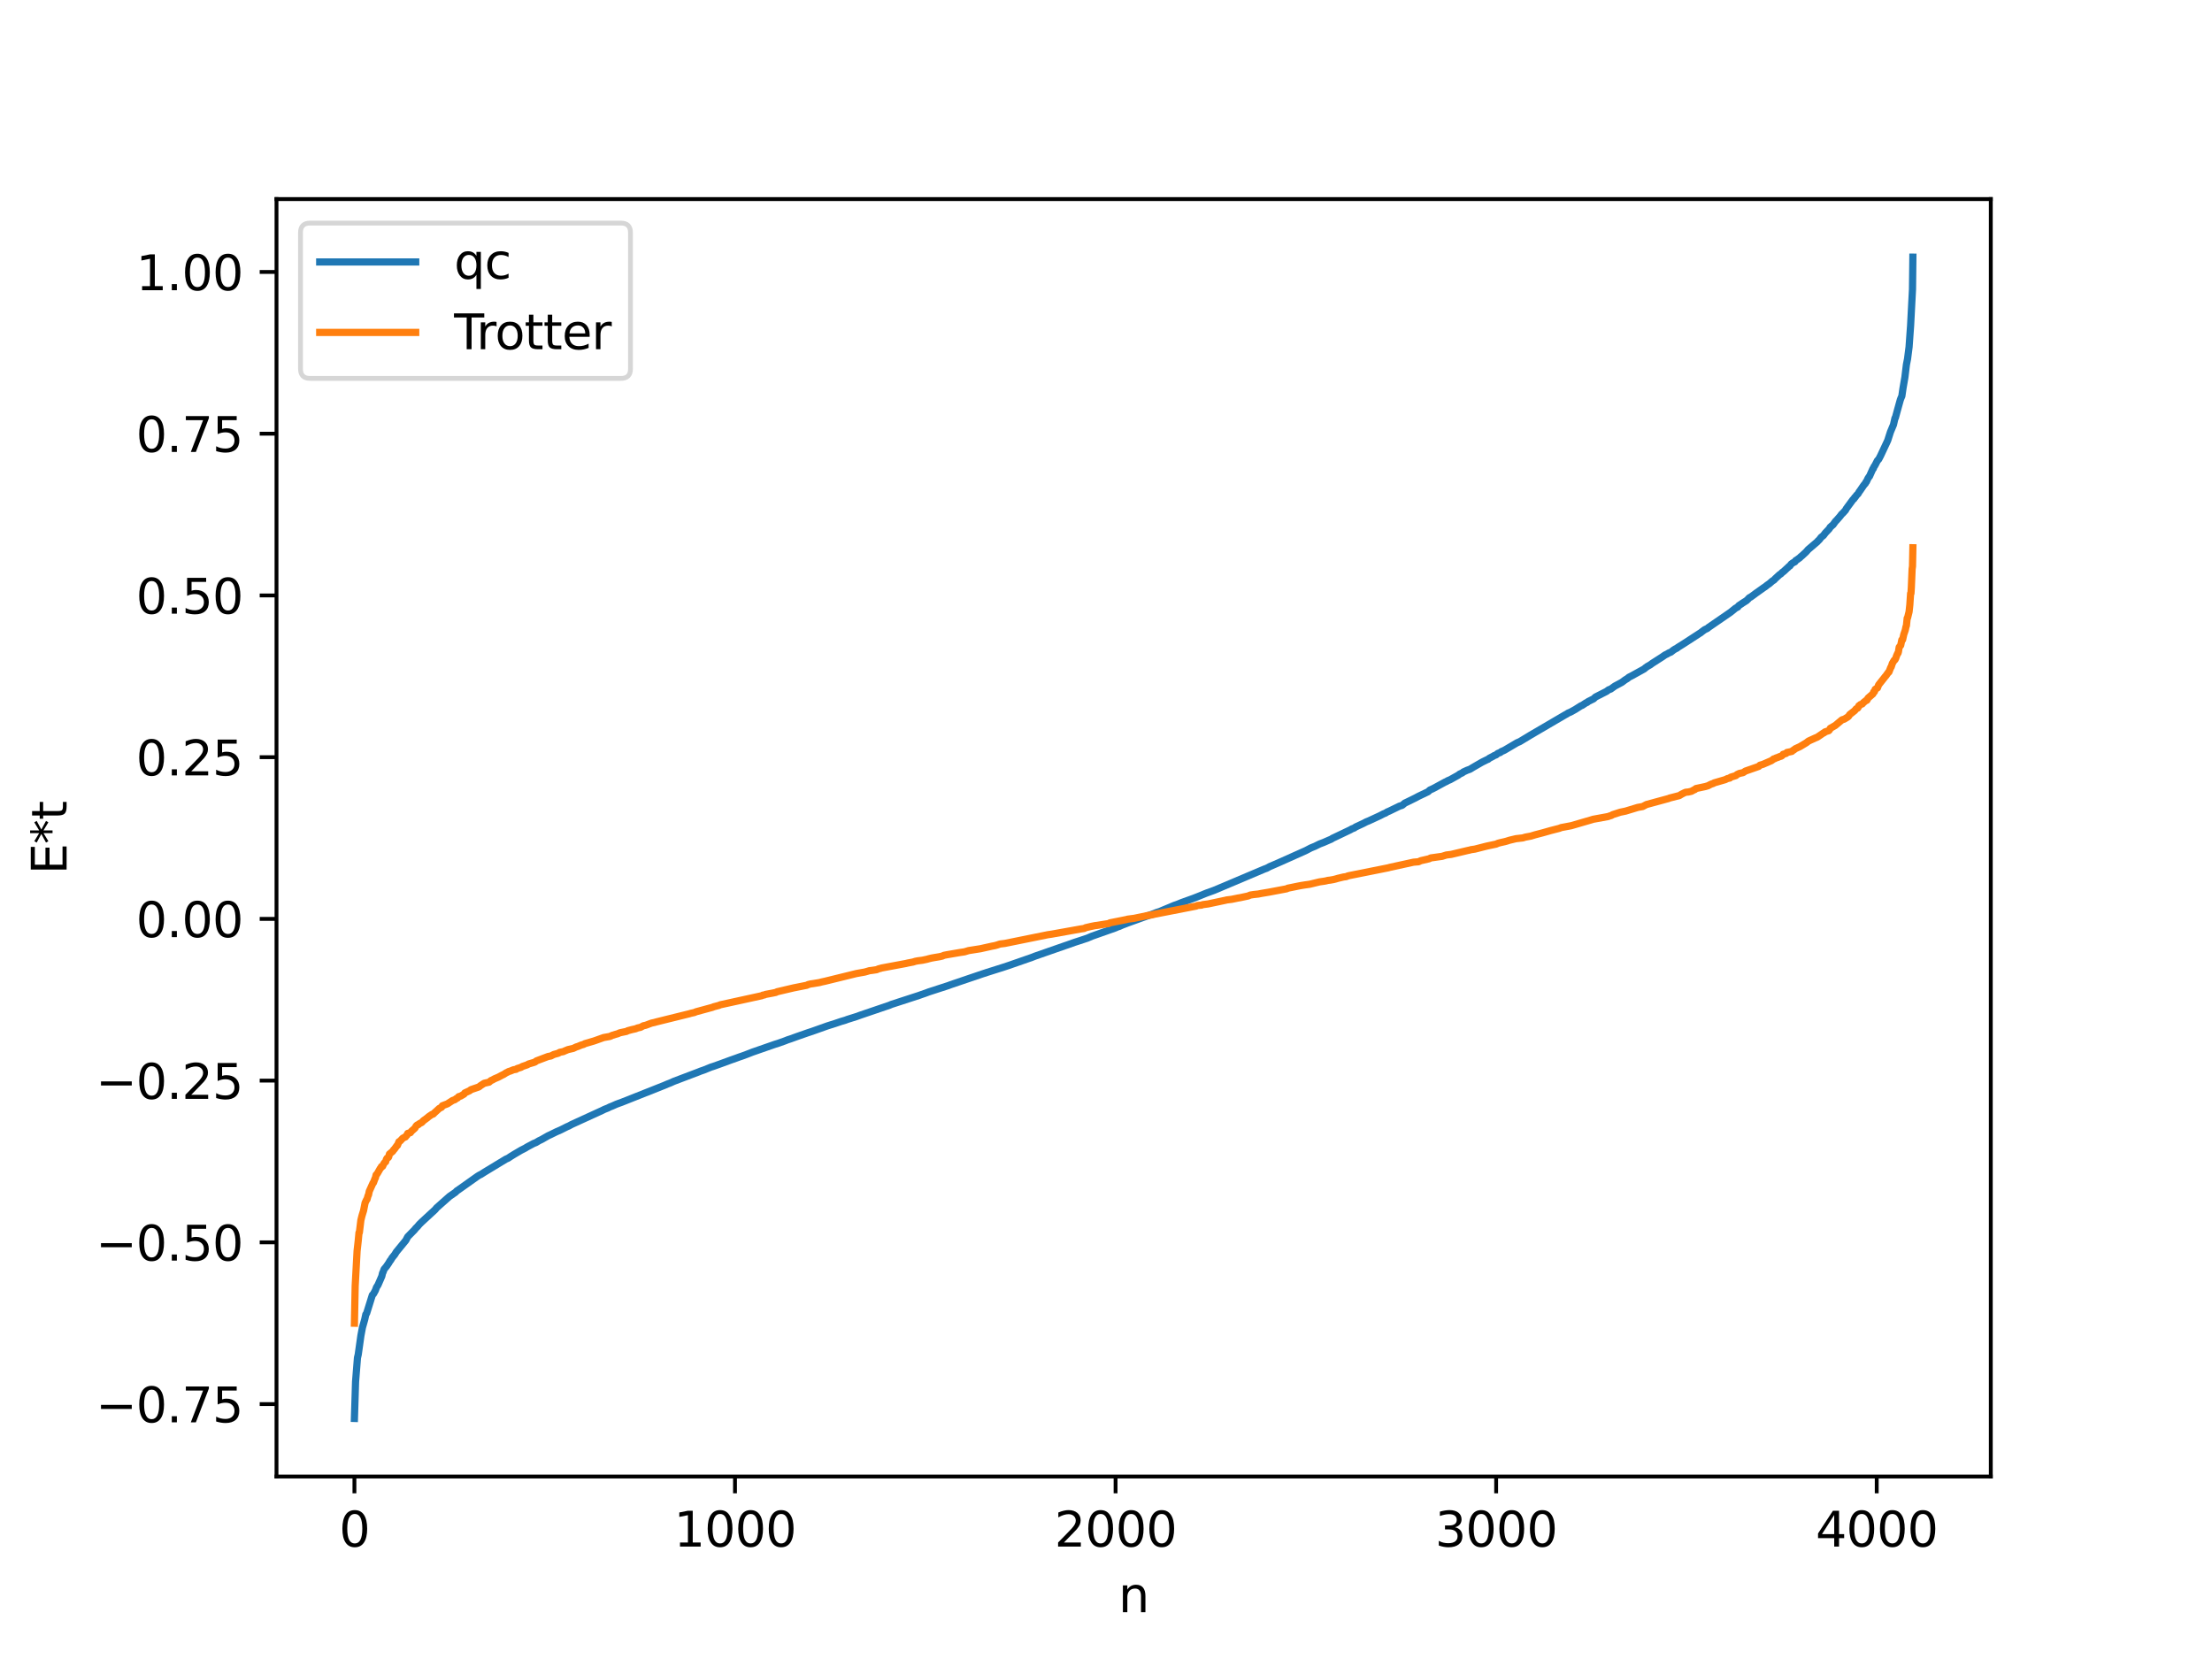 <?xml version="1.0" encoding="utf-8" standalone="no"?>
<!DOCTYPE svg PUBLIC "-//W3C//DTD SVG 1.1//EN"
  "http://www.w3.org/Graphics/SVG/1.1/DTD/svg11.dtd">
<svg xmlns:xlink="http://www.w3.org/1999/xlink" width="460.8pt" height="345.6pt" viewBox="0 0 460.8 345.6" xmlns="http://www.w3.org/2000/svg" version="1.1">
 <defs>
  <style type="text/css">*{stroke-linejoin: round; stroke-linecap: butt}</style>
 </defs>
 <g id="figure_1">
  <g id="patch_1">
   <path d="M 0 345.6 
L 460.8 345.6 
L 460.8 0 
L 0 0 
z
" style="fill: #ffffff"/>
  </g>
  <g id="axes_1">
   <g id="patch_2">
    <path d="M 57.6 307.584 
L 414.72 307.584 
L 414.72 41.472 
L 57.6 41.472 
z
" style="fill: #ffffff"/>
   </g>
   <g id="matplotlib.axis_1">
    <g id="xtick_1">
     <g id="line2d_1">
      <defs>
       <path id="m076b30fe8d" d="M 0 0 
L 0 3.5 
" style="stroke: #000000; stroke-width: 0.8"/>
      </defs>
      <g>
       <use xlink:href="#m076b30fe8d" x="73.833" y="307.584" style="stroke: #000000; stroke-width: 0.8"/>
      </g>
     </g>
     <g id="text_1">
      <!-- 0 -->
      <g transform="translate(70.651 322.182) scale(0.1 -0.1)">
       <defs>
        <path id="DejaVuSans-30" d="M 2034 4250 
Q 1547 4250 1301 3770 
Q 1056 3291 1056 2328 
Q 1056 1369 1301 889 
Q 1547 409 2034 409 
Q 2525 409 2770 889 
Q 3016 1369 3016 2328 
Q 3016 3291 2770 3770 
Q 2525 4250 2034 4250 
z
M 2034 4750 
Q 2819 4750 3233 4129 
Q 3647 3509 3647 2328 
Q 3647 1150 3233 529 
Q 2819 -91 2034 -91 
Q 1250 -91 836 529 
Q 422 1150 422 2328 
Q 422 3509 836 4129 
Q 1250 4750 2034 4750 
z
" transform="scale(0.016)"/>
       </defs>
       <use xlink:href="#DejaVuSans-30"/>
      </g>
     </g>
    </g>
    <g id="xtick_2">
     <g id="line2d_2">
      <g>
       <use xlink:href="#m076b30fe8d" x="153.113" y="307.584" style="stroke: #000000; stroke-width: 0.8"/>
      </g>
     </g>
     <g id="text_2">
      <!-- 1000 -->
      <g transform="translate(140.388 322.182) scale(0.1 -0.1)">
       <defs>
        <path id="DejaVuSans-31" d="M 794 531 
L 1825 531 
L 1825 4091 
L 703 3866 
L 703 4441 
L 1819 4666 
L 2450 4666 
L 2450 531 
L 3481 531 
L 3481 0 
L 794 0 
L 794 531 
z
" transform="scale(0.016)"/>
       </defs>
       <use xlink:href="#DejaVuSans-31"/>
       <use xlink:href="#DejaVuSans-30" x="63.623"/>
       <use xlink:href="#DejaVuSans-30" x="127.246"/>
       <use xlink:href="#DejaVuSans-30" x="190.869"/>
      </g>
     </g>
    </g>
    <g id="xtick_3">
     <g id="line2d_3">
      <g>
       <use xlink:href="#m076b30fe8d" x="232.394" y="307.584" style="stroke: #000000; stroke-width: 0.8"/>
      </g>
     </g>
     <g id="text_3">
      <!-- 2000 -->
      <g transform="translate(219.669 322.182) scale(0.1 -0.1)">
       <defs>
        <path id="DejaVuSans-32" d="M 1228 531 
L 3431 531 
L 3431 0 
L 469 0 
L 469 531 
Q 828 903 1448 1529 
Q 2069 2156 2228 2338 
Q 2531 2678 2651 2914 
Q 2772 3150 2772 3378 
Q 2772 3750 2511 3984 
Q 2250 4219 1831 4219 
Q 1534 4219 1204 4116 
Q 875 4013 500 3803 
L 500 4441 
Q 881 4594 1212 4672 
Q 1544 4750 1819 4750 
Q 2544 4750 2975 4387 
Q 3406 4025 3406 3419 
Q 3406 3131 3298 2873 
Q 3191 2616 2906 2266 
Q 2828 2175 2409 1742 
Q 1991 1309 1228 531 
z
" transform="scale(0.016)"/>
       </defs>
       <use xlink:href="#DejaVuSans-32"/>
       <use xlink:href="#DejaVuSans-30" x="63.623"/>
       <use xlink:href="#DejaVuSans-30" x="127.246"/>
       <use xlink:href="#DejaVuSans-30" x="190.869"/>
      </g>
     </g>
    </g>
    <g id="xtick_4">
     <g id="line2d_4">
      <g>
       <use xlink:href="#m076b30fe8d" x="311.675" y="307.584" style="stroke: #000000; stroke-width: 0.8"/>
      </g>
     </g>
     <g id="text_4">
      <!-- 3000 -->
      <g transform="translate(298.95 322.182) scale(0.1 -0.1)">
       <defs>
        <path id="DejaVuSans-33" d="M 2597 2516 
Q 3050 2419 3304 2112 
Q 3559 1806 3559 1356 
Q 3559 666 3084 287 
Q 2609 -91 1734 -91 
Q 1441 -91 1130 -33 
Q 819 25 488 141 
L 488 750 
Q 750 597 1062 519 
Q 1375 441 1716 441 
Q 2309 441 2620 675 
Q 2931 909 2931 1356 
Q 2931 1769 2642 2001 
Q 2353 2234 1838 2234 
L 1294 2234 
L 1294 2753 
L 1863 2753 
Q 2328 2753 2575 2939 
Q 2822 3125 2822 3475 
Q 2822 3834 2567 4026 
Q 2313 4219 1838 4219 
Q 1578 4219 1281 4162 
Q 984 4106 628 3988 
L 628 4550 
Q 988 4650 1302 4700 
Q 1616 4750 1894 4750 
Q 2613 4750 3031 4423 
Q 3450 4097 3450 3541 
Q 3450 3153 3228 2886 
Q 3006 2619 2597 2516 
z
" transform="scale(0.016)"/>
       </defs>
       <use xlink:href="#DejaVuSans-33"/>
       <use xlink:href="#DejaVuSans-30" x="63.623"/>
       <use xlink:href="#DejaVuSans-30" x="127.246"/>
       <use xlink:href="#DejaVuSans-30" x="190.869"/>
      </g>
     </g>
    </g>
    <g id="xtick_5">
     <g id="line2d_5">
      <g>
       <use xlink:href="#m076b30fe8d" x="390.956" y="307.584" style="stroke: #000000; stroke-width: 0.8"/>
      </g>
     </g>
     <g id="text_5">
      <!-- 4000 -->
      <g transform="translate(378.231 322.182) scale(0.1 -0.1)">
       <defs>
        <path id="DejaVuSans-34" d="M 2419 4116 
L 825 1625 
L 2419 1625 
L 2419 4116 
z
M 2253 4666 
L 3047 4666 
L 3047 1625 
L 3713 1625 
L 3713 1100 
L 3047 1100 
L 3047 0 
L 2419 0 
L 2419 1100 
L 313 1100 
L 313 1709 
L 2253 4666 
z
" transform="scale(0.016)"/>
       </defs>
       <use xlink:href="#DejaVuSans-34"/>
       <use xlink:href="#DejaVuSans-30" x="63.623"/>
       <use xlink:href="#DejaVuSans-30" x="127.246"/>
       <use xlink:href="#DejaVuSans-30" x="190.869"/>
      </g>
     </g>
    </g>
    <g id="text_6">
     <!-- n -->
     <g transform="translate(232.991 335.861) scale(0.1 -0.1)">
      <defs>
       <path id="DejaVuSans-6e" d="M 3513 2113 
L 3513 0 
L 2938 0 
L 2938 2094 
Q 2938 2591 2744 2837 
Q 2550 3084 2163 3084 
Q 1697 3084 1428 2787 
Q 1159 2491 1159 1978 
L 1159 0 
L 581 0 
L 581 3500 
L 1159 3500 
L 1159 2956 
Q 1366 3272 1645 3428 
Q 1925 3584 2291 3584 
Q 2894 3584 3203 3211 
Q 3513 2838 3513 2113 
z
" transform="scale(0.016)"/>
      </defs>
      <use xlink:href="#DejaVuSans-6e"/>
     </g>
    </g>
   </g>
   <g id="matplotlib.axis_2">
    <g id="ytick_1">
     <g id="line2d_6">
      <defs>
       <path id="m3e4f2a72a5" d="M 0 0 
L -3.5 0 
" style="stroke: #000000; stroke-width: 0.8"/>
      </defs>
      <g>
       <use xlink:href="#m3e4f2a72a5" x="57.6" y="292.495" style="stroke: #000000; stroke-width: 0.8"/>
      </g>
     </g>
     <g id="text_7">
      <!-- −0.75 -->
      <g transform="translate(19.955 296.295) scale(0.1 -0.1)">
       <defs>
        <path id="DejaVuSans-2212" d="M 678 2272 
L 4684 2272 
L 4684 1741 
L 678 1741 
L 678 2272 
z
" transform="scale(0.016)"/>
        <path id="DejaVuSans-2e" d="M 684 794 
L 1344 794 
L 1344 0 
L 684 0 
L 684 794 
z
" transform="scale(0.016)"/>
        <path id="DejaVuSans-37" d="M 525 4666 
L 3525 4666 
L 3525 4397 
L 1831 0 
L 1172 0 
L 2766 4134 
L 525 4134 
L 525 4666 
z
" transform="scale(0.016)"/>
        <path id="DejaVuSans-35" d="M 691 4666 
L 3169 4666 
L 3169 4134 
L 1269 4134 
L 1269 2991 
Q 1406 3038 1543 3061 
Q 1681 3084 1819 3084 
Q 2600 3084 3056 2656 
Q 3513 2228 3513 1497 
Q 3513 744 3044 326 
Q 2575 -91 1722 -91 
Q 1428 -91 1123 -41 
Q 819 9 494 109 
L 494 744 
Q 775 591 1075 516 
Q 1375 441 1709 441 
Q 2250 441 2565 725 
Q 2881 1009 2881 1497 
Q 2881 1984 2565 2268 
Q 2250 2553 1709 2553 
Q 1456 2553 1204 2497 
Q 953 2441 691 2322 
L 691 4666 
z
" transform="scale(0.016)"/>
       </defs>
       <use xlink:href="#DejaVuSans-2212"/>
       <use xlink:href="#DejaVuSans-30" x="83.789"/>
       <use xlink:href="#DejaVuSans-2e" x="147.412"/>
       <use xlink:href="#DejaVuSans-37" x="179.199"/>
       <use xlink:href="#DejaVuSans-35" x="242.822"/>
      </g>
     </g>
    </g>
    <g id="ytick_2">
     <g id="line2d_7">
      <g>
       <use xlink:href="#m3e4f2a72a5" x="57.6" y="258.804" style="stroke: #000000; stroke-width: 0.8"/>
      </g>
     </g>
     <g id="text_8">
      <!-- −0.50 -->
      <g transform="translate(19.955 262.603) scale(0.1 -0.1)">
       <use xlink:href="#DejaVuSans-2212"/>
       <use xlink:href="#DejaVuSans-30" x="83.789"/>
       <use xlink:href="#DejaVuSans-2e" x="147.412"/>
       <use xlink:href="#DejaVuSans-35" x="179.199"/>
       <use xlink:href="#DejaVuSans-30" x="242.822"/>
      </g>
     </g>
    </g>
    <g id="ytick_3">
     <g id="line2d_8">
      <g>
       <use xlink:href="#m3e4f2a72a5" x="57.6" y="225.113" style="stroke: #000000; stroke-width: 0.8"/>
      </g>
     </g>
     <g id="text_9">
      <!-- −0.25 -->
      <g transform="translate(19.955 228.912) scale(0.1 -0.1)">
       <use xlink:href="#DejaVuSans-2212"/>
       <use xlink:href="#DejaVuSans-30" x="83.789"/>
       <use xlink:href="#DejaVuSans-2e" x="147.412"/>
       <use xlink:href="#DejaVuSans-32" x="179.199"/>
       <use xlink:href="#DejaVuSans-35" x="242.822"/>
      </g>
     </g>
    </g>
    <g id="ytick_4">
     <g id="line2d_9">
      <g>
       <use xlink:href="#m3e4f2a72a5" x="57.6" y="191.422" style="stroke: #000000; stroke-width: 0.8"/>
      </g>
     </g>
     <g id="text_10">
      <!-- 0.00 -->
      <g transform="translate(28.334 195.221) scale(0.1 -0.1)">
       <use xlink:href="#DejaVuSans-30"/>
       <use xlink:href="#DejaVuSans-2e" x="63.623"/>
       <use xlink:href="#DejaVuSans-30" x="95.41"/>
       <use xlink:href="#DejaVuSans-30" x="159.033"/>
      </g>
     </g>
    </g>
    <g id="ytick_5">
     <g id="line2d_10">
      <g>
       <use xlink:href="#m3e4f2a72a5" x="57.6" y="157.731" style="stroke: #000000; stroke-width: 0.8"/>
      </g>
     </g>
     <g id="text_11">
      <!-- 0.25 -->
      <g transform="translate(28.334 161.53) scale(0.1 -0.1)">
       <use xlink:href="#DejaVuSans-30"/>
       <use xlink:href="#DejaVuSans-2e" x="63.623"/>
       <use xlink:href="#DejaVuSans-32" x="95.41"/>
       <use xlink:href="#DejaVuSans-35" x="159.033"/>
      </g>
     </g>
    </g>
    <g id="ytick_6">
     <g id="line2d_11">
      <g>
       <use xlink:href="#m3e4f2a72a5" x="57.6" y="124.039" style="stroke: #000000; stroke-width: 0.8"/>
      </g>
     </g>
     <g id="text_12">
      <!-- 0.50 -->
      <g transform="translate(28.334 127.839) scale(0.1 -0.1)">
       <use xlink:href="#DejaVuSans-30"/>
       <use xlink:href="#DejaVuSans-2e" x="63.623"/>
       <use xlink:href="#DejaVuSans-35" x="95.41"/>
       <use xlink:href="#DejaVuSans-30" x="159.033"/>
      </g>
     </g>
    </g>
    <g id="ytick_7">
     <g id="line2d_12">
      <g>
       <use xlink:href="#m3e4f2a72a5" x="57.6" y="90.348" style="stroke: #000000; stroke-width: 0.8"/>
      </g>
     </g>
     <g id="text_13">
      <!-- 0.75 -->
      <g transform="translate(28.334 94.147) scale(0.1 -0.1)">
       <use xlink:href="#DejaVuSans-30"/>
       <use xlink:href="#DejaVuSans-2e" x="63.623"/>
       <use xlink:href="#DejaVuSans-37" x="95.41"/>
       <use xlink:href="#DejaVuSans-35" x="159.033"/>
      </g>
     </g>
    </g>
    <g id="ytick_8">
     <g id="line2d_13">
      <g>
       <use xlink:href="#m3e4f2a72a5" x="57.6" y="56.657" style="stroke: #000000; stroke-width: 0.8"/>
      </g>
     </g>
     <g id="text_14">
      <!-- 1.00 -->
      <g transform="translate(28.334 60.456) scale(0.1 -0.1)">
       <use xlink:href="#DejaVuSans-31"/>
       <use xlink:href="#DejaVuSans-2e" x="63.623"/>
       <use xlink:href="#DejaVuSans-30" x="95.41"/>
       <use xlink:href="#DejaVuSans-30" x="159.033"/>
      </g>
     </g>
    </g>
    <g id="text_15">
     <!-- E*t -->
     <g transform="translate(13.875 182.148) rotate(-90) scale(0.1 -0.1)">
      <defs>
       <path id="DejaVuSans-45" d="M 628 4666 
L 3578 4666 
L 3578 4134 
L 1259 4134 
L 1259 2753 
L 3481 2753 
L 3481 2222 
L 1259 2222 
L 1259 531 
L 3634 531 
L 3634 0 
L 628 0 
L 628 4666 
z
" transform="scale(0.016)"/>
       <path id="DejaVuSans-2a" d="M 3009 3897 
L 1888 3291 
L 3009 2681 
L 2828 2375 
L 1778 3009 
L 1778 1831 
L 1422 1831 
L 1422 3009 
L 372 2375 
L 191 2681 
L 1313 3291 
L 191 3897 
L 372 4206 
L 1422 3572 
L 1422 4750 
L 1778 4750 
L 1778 3572 
L 2828 4206 
L 3009 3897 
z
" transform="scale(0.016)"/>
       <path id="DejaVuSans-74" d="M 1172 4494 
L 1172 3500 
L 2356 3500 
L 2356 3053 
L 1172 3053 
L 1172 1153 
Q 1172 725 1289 603 
Q 1406 481 1766 481 
L 2356 481 
L 2356 0 
L 1766 0 
Q 1100 0 847 248 
Q 594 497 594 1153 
L 594 3053 
L 172 3053 
L 172 3500 
L 594 3500 
L 594 4494 
L 1172 4494 
z
" transform="scale(0.016)"/>
      </defs>
      <use xlink:href="#DejaVuSans-45"/>
      <use xlink:href="#DejaVuSans-2a" x="63.184"/>
      <use xlink:href="#DejaVuSans-74" x="113.184"/>
     </g>
    </g>
   </g>
   <g id="line2d_14">
    <path d="M 73.833 295.488 
L 74.071 287.827 
L 74.467 282.849 
L 74.626 282.179 
L 75.18 278.252 
L 75.498 276.56 
L 75.973 274.888 
L 76.211 273.801 
L 76.37 273.608 
L 77.559 269.795 
L 77.797 269.546 
L 78.193 268.826 
L 78.431 268.172 
L 78.748 267.676 
L 79.303 266.405 
L 79.541 265.856 
L 79.7 265.169 
L 79.779 265.058 
L 80.017 264.402 
L 80.492 263.836 
L 80.968 263.141 
L 81.285 262.6 
L 81.364 262.551 
L 81.682 262.018 
L 82.236 261.335 
L 82.554 260.811 
L 84.536 258.395 
L 84.932 257.647 
L 86.359 256.191 
L 86.597 255.883 
L 86.993 255.494 
L 87.231 255.197 
L 87.469 254.939 
L 87.865 254.552 
L 90.64 251.996 
L 90.957 251.611 
L 93.653 249.222 
L 94.366 248.733 
L 94.921 248.345 
L 95.159 248.078 
L 95.397 247.933 
L 99.282 245.178 
L 99.52 245.014 
L 99.916 244.771 
L 100.154 244.67 
L 100.947 244.164 
L 103.484 242.626 
L 105.386 241.475 
L 105.862 241.265 
L 106.338 240.943 
L 107.131 240.452 
L 108.558 239.614 
L 109.43 239.171 
L 109.747 238.966 
L 110.223 238.708 
L 111.174 238.204 
L 111.65 238.017 
L 112.284 237.636 
L 112.839 237.371 
L 114.187 236.599 
L 114.662 236.383 
L 115.931 235.76 
L 116.248 235.624 
L 116.803 235.382 
L 118.151 234.706 
L 118.468 234.58 
L 119.102 234.235 
L 125.444 231.334 
L 125.92 231.096 
L 126.634 230.817 
L 127.03 230.611 
L 127.585 230.395 
L 128.378 230.04 
L 128.933 229.833 
L 129.567 229.604 
L 137.892 226.302 
L 138.288 226.146 
L 139.081 225.807 
L 139.636 225.597 
L 140.349 225.272 
L 145.582 223.288 
L 145.899 223.153 
L 146.612 222.91 
L 148.119 222.299 
L 148.674 222.123 
L 150.101 221.614 
L 152.241 220.827 
L 153.351 220.437 
L 153.986 220.202 
L 154.62 219.988 
L 155.571 219.636 
L 156.76 219.173 
L 161.438 217.546 
L 162.151 217.324 
L 163.579 216.815 
L 164.054 216.622 
L 164.688 216.416 
L 166.036 215.929 
L 168.335 215.125 
L 168.732 214.998 
L 169.683 214.671 
L 172.379 213.711 
L 173.964 213.211 
L 175.233 212.781 
L 176.105 212.525 
L 176.501 212.371 
L 177.453 212.072 
L 178.404 211.772 
L 179.276 211.458 
L 182.447 210.38 
L 184.35 209.732 
L 185.301 209.411 
L 185.698 209.237 
L 191.406 207.381 
L 192.04 207.155 
L 192.833 206.881 
L 193.467 206.641 
L 197.59 205.302 
L 198.066 205.119 
L 204.567 202.915 
L 205.677 202.551 
L 209.086 201.473 
L 210.116 201.131 
L 214.952 199.448 
L 215.587 199.196 
L 221.929 196.985 
L 222.405 196.825 
L 223.832 196.317 
L 224.862 195.985 
L 226.527 195.432 
L 226.924 195.261 
L 227.479 195.025 
L 232.315 193.319 
L 232.87 193.075 
L 233.187 192.983 
L 233.742 192.729 
L 234.455 192.459 
L 234.852 192.3 
L 237.151 191.473 
L 237.547 191.327 
L 239.926 190.478 
L 240.402 190.301 
L 240.956 190.075 
L 241.591 189.879 
L 242.225 189.606 
L 243.811 188.949 
L 244.128 188.812 
L 244.683 188.582 
L 245.079 188.455 
L 245.475 188.302 
L 246.11 188.039 
L 248.647 187.124 
L 249.519 186.783 
L 250.946 186.199 
L 251.422 186.012 
L 252.928 185.467 
L 263.155 181.142 
L 263.472 181.012 
L 263.869 180.871 
L 264.503 180.526 
L 264.899 180.359 
L 265.454 180.118 
L 266.802 179.528 
L 272.035 177.186 
L 272.51 176.938 
L 273.065 176.644 
L 273.937 176.289 
L 274.889 175.82 
L 275.761 175.486 
L 276.871 175.002 
L 277.346 174.801 
L 277.584 174.631 
L 278.06 174.409 
L 278.694 174.107 
L 281.31 172.859 
L 281.627 172.668 
L 282.103 172.49 
L 282.42 172.268 
L 283.927 171.569 
L 284.64 171.2 
L 285.116 171.012 
L 287.494 169.911 
L 288.208 169.539 
L 288.604 169.388 
L 289.001 169.136 
L 289.397 168.973 
L 291.538 167.934 
L 292.093 167.764 
L 292.33 167.573 
L 292.648 167.296 
L 292.965 167.152 
L 293.282 167 
L 294.867 166.22 
L 295.502 165.879 
L 297.484 164.933 
L 297.88 164.573 
L 298.356 164.363 
L 298.752 164.165 
L 301.051 162.913 
L 301.289 162.818 
L 301.606 162.625 
L 302.082 162.431 
L 303.826 161.457 
L 304.064 161.258 
L 304.381 161.112 
L 304.619 161.004 
L 304.857 160.809 
L 305.65 160.447 
L 306.205 160.251 
L 306.601 160.018 
L 306.759 159.912 
L 308.662 158.813 
L 309.059 158.609 
L 309.931 158.182 
L 310.01 158.17 
L 310.248 157.956 
L 311.041 157.546 
L 311.278 157.394 
L 311.675 157.249 
L 311.992 156.966 
L 312.309 156.84 
L 312.547 156.754 
L 312.706 156.587 
L 313.102 156.423 
L 313.419 156.274 
L 315.797 154.873 
L 316.035 154.73 
L 316.59 154.494 
L 318.572 153.298 
L 318.81 153.151 
L 325.945 148.975 
L 326.421 148.713 
L 326.659 148.548 
L 327.135 148.354 
L 328.165 147.785 
L 328.8 147.379 
L 329.354 147.03 
L 329.592 146.945 
L 330.306 146.473 
L 330.544 146.338 
L 330.623 146.33 
L 330.861 146.131 
L 331.971 145.579 
L 332.367 145.202 
L 334.666 144.03 
L 335.142 143.679 
L 335.538 143.551 
L 335.935 143.26 
L 336.41 142.923 
L 337.838 142.156 
L 338.075 141.985 
L 338.472 141.682 
L 338.789 141.479 
L 338.947 141.398 
L 339.344 141.076 
L 339.899 140.795 
L 342.515 139.35 
L 342.753 139.137 
L 343.149 138.846 
L 343.784 138.489 
L 344.18 138.192 
L 346.321 136.82 
L 346.558 136.651 
L 346.876 136.433 
L 347.272 136.247 
L 347.668 136.007 
L 348.065 135.855 
L 348.62 135.42 
L 349.016 135.172 
L 349.333 135.033 
L 349.492 134.884 
L 350.76 134.087 
L 354.011 131.974 
L 354.249 131.832 
L 354.566 131.577 
L 355.121 131.169 
L 355.676 130.91 
L 355.914 130.702 
L 360.512 127.538 
L 361.542 126.7 
L 362.018 126.451 
L 362.177 126.196 
L 362.494 125.979 
L 362.732 125.83 
L 362.97 125.656 
L 363.842 125.108 
L 364 124.943 
L 364.159 124.808 
L 364.397 124.521 
L 364.714 124.373 
L 365.506 123.795 
L 365.744 123.612 
L 367.251 122.543 
L 367.409 122.427 
L 367.726 122.222 
L 368.123 121.901 
L 368.598 121.575 
L 369.233 121.019 
L 369.55 120.834 
L 369.788 120.565 
L 370.739 119.69 
L 370.977 119.557 
L 371.294 119.224 
L 371.532 119.072 
L 372.325 118.331 
L 372.404 118.292 
L 372.642 118.018 
L 372.88 117.881 
L 373.117 117.521 
L 373.514 117.235 
L 373.91 117.037 
L 374.069 116.772 
L 374.307 116.635 
L 374.941 116.178 
L 375.179 115.93 
L 375.337 115.82 
L 376.209 115.012 
L 376.685 114.472 
L 378.588 112.851 
L 378.746 112.651 
L 378.984 112.446 
L 379.381 111.925 
L 379.856 111.548 
L 380.253 111.02 
L 381.046 110.185 
L 381.283 109.797 
L 381.363 109.762 
L 381.6 109.516 
L 381.838 109.341 
L 382.393 108.568 
L 382.552 108.434 
L 383.345 107.523 
L 383.662 107.093 
L 383.82 106.981 
L 384.455 106.282 
L 384.613 105.972 
L 386.04 104.029 
L 386.199 103.931 
L 386.357 103.634 
L 386.437 103.613 
L 386.754 103.169 
L 387.071 102.857 
L 387.309 102.434 
L 387.467 102.235 
L 388.181 101.189 
L 388.419 100.874 
L 388.577 100.735 
L 388.736 100.381 
L 388.815 100.349 
L 388.974 99.996 
L 389.132 99.657 
L 389.37 99.295 
L 389.449 99.236 
L 389.687 98.694 
L 390.163 97.643 
L 390.242 97.624 
L 390.401 97.19 
L 390.48 97.131 
L 390.718 96.7 
L 391.114 95.922 
L 391.352 95.71 
L 391.748 94.952 
L 393.096 92.082 
L 393.255 91.73 
L 393.81 89.996 
L 394.444 88.479 
L 394.761 87.097 
L 394.84 87.034 
L 395.237 85.573 
L 395.871 83.293 
L 396.03 82.874 
L 396.188 82.528 
L 396.426 80.893 
L 396.822 78.599 
L 397.139 75.975 
L 397.377 74.763 
L 397.694 72.281 
L 398.012 67.847 
L 398.408 60.269 
L 398.487 53.568 
L 398.487 53.568 
" clip-path="url(#p175803f7f2)" style="fill: none; stroke: #1f77b4; stroke-width: 1.5; stroke-linecap: square"/>
   </g>
   <g id="line2d_15">
    <path d="M 73.833 275.65 
L 73.991 267.886 
L 74.388 260.592 
L 74.626 258.479 
L 74.784 256.779 
L 74.863 256.76 
L 75.18 254.177 
L 75.418 253.233 
L 75.735 252.199 
L 76.053 250.584 
L 76.37 249.906 
L 76.449 249.87 
L 76.687 249.024 
L 76.766 248.933 
L 76.925 248.165 
L 77.717 246.41 
L 77.797 246.388 
L 78.114 245.523 
L 78.193 245.419 
L 78.352 244.744 
L 78.431 244.724 
L 78.669 244.368 
L 79.224 243.391 
L 79.303 243.342 
L 79.462 243.017 
L 79.7 242.966 
L 79.937 242.451 
L 80.096 242.221 
L 80.254 242.074 
L 80.334 242.035 
L 80.492 241.499 
L 80.651 241.249 
L 80.889 241.138 
L 80.968 241.025 
L 81.127 240.404 
L 81.84 239.81 
L 81.999 239.522 
L 82.157 239.397 
L 82.712 238.621 
L 82.791 238.615 
L 83.109 237.836 
L 83.346 237.714 
L 83.901 237.11 
L 84.377 236.868 
L 84.456 236.854 
L 84.615 236.605 
L 84.773 236.488 
L 84.932 236.107 
L 85.487 235.96 
L 85.725 235.644 
L 86.438 235.013 
L 86.676 234.586 
L 86.835 234.421 
L 86.993 234.309 
L 87.152 234.283 
L 87.39 234.064 
L 87.865 233.828 
L 88.183 233.476 
L 89.055 232.835 
L 89.292 232.621 
L 90.006 232.138 
L 90.244 232.08 
L 90.561 231.766 
L 91.037 231.335 
L 91.512 230.899 
L 91.988 230.66 
L 92.147 230.353 
L 92.781 230.11 
L 93.177 229.964 
L 94.287 229.248 
L 94.763 229.082 
L 95.08 228.831 
L 95.318 228.731 
L 95.556 228.45 
L 95.952 228.341 
L 96.666 227.926 
L 96.824 227.677 
L 97.855 227.204 
L 98.093 227 
L 99.678 226.459 
L 99.837 226.372 
L 100.075 226.172 
L 100.867 225.664 
L 101.898 225.433 
L 102.295 225.078 
L 102.532 225.003 
L 103.008 224.733 
L 103.801 224.399 
L 104.673 223.933 
L 104.911 223.832 
L 105.466 223.469 
L 105.704 223.373 
L 105.941 223.228 
L 106.338 223.112 
L 106.972 222.85 
L 107.527 222.756 
L 107.686 222.614 
L 108.558 222.339 
L 108.796 222.174 
L 109.192 222.038 
L 109.668 221.88 
L 109.905 221.786 
L 110.064 221.665 
L 111.253 221.312 
L 111.491 221.214 
L 111.729 221.011 
L 114.187 220.082 
L 114.742 219.985 
L 115.376 219.663 
L 116.327 219.403 
L 116.565 219.227 
L 117.358 219.068 
L 117.596 218.953 
L 118.309 218.654 
L 119.419 218.397 
L 120.053 218.094 
L 120.371 217.999 
L 121.084 217.703 
L 121.639 217.547 
L 121.798 217.423 
L 123.7 216.867 
L 124.017 216.759 
L 125.365 216.277 
L 125.762 216.136 
L 127.03 215.914 
L 127.585 215.665 
L 127.823 215.613 
L 128.061 215.524 
L 128.695 215.344 
L 129.091 215.164 
L 129.409 215.088 
L 130.518 214.858 
L 130.756 214.724 
L 131.628 214.486 
L 132.421 214.311 
L 132.818 214.145 
L 133.452 214.006 
L 133.69 213.868 
L 133.848 213.789 
L 134.007 213.691 
L 134.482 213.589 
L 134.72 213.508 
L 135.434 213.236 
L 135.751 213.123 
L 136.306 213.005 
L 136.782 212.87 
L 143.6 211.185 
L 143.917 211.087 
L 144.63 210.932 
L 145.027 210.764 
L 148.436 209.84 
L 148.674 209.73 
L 149.784 209.439 
L 150.021 209.322 
L 158.742 207.415 
L 158.901 207.306 
L 159.218 207.273 
L 159.456 207.159 
L 160.962 206.877 
L 161.279 206.809 
L 161.676 206.727 
L 161.834 206.613 
L 165.323 205.796 
L 168.098 205.243 
L 168.335 205.105 
L 168.89 204.969 
L 169.287 204.918 
L 170.714 204.683 
L 171.189 204.556 
L 171.824 204.422 
L 178.404 202.807 
L 179.514 202.607 
L 180.148 202.495 
L 180.624 202.362 
L 181.1 202.218 
L 181.734 202.138 
L 182.606 202.008 
L 183.082 201.807 
L 183.399 201.74 
L 183.637 201.657 
L 188.71 200.713 
L 189.107 200.617 
L 190.217 200.405 
L 190.693 200.252 
L 191.247 200.148 
L 192.12 200.04 
L 192.675 199.924 
L 193.15 199.822 
L 193.388 199.749 
L 194.022 199.592 
L 194.657 199.476 
L 195.291 199.373 
L 195.766 199.292 
L 196.321 199.16 
L 196.639 199.01 
L 197.273 198.885 
L 200.048 198.412 
L 200.92 198.285 
L 201.792 198.021 
L 203.615 197.736 
L 204.25 197.636 
L 206.628 197.107 
L 207.262 196.988 
L 207.738 196.855 
L 208.134 196.716 
L 208.372 196.651 
L 209.323 196.534 
L 218.282 194.718 
L 219.075 194.603 
L 225.18 193.511 
L 225.893 193.408 
L 226.131 193.262 
L 227.241 193.003 
L 228.113 192.826 
L 228.589 192.768 
L 229.54 192.613 
L 230.333 192.488 
L 230.967 192.397 
L 231.205 192.245 
L 234.614 191.566 
L 234.931 191.478 
L 236.279 191.302 
L 239.133 190.707 
L 240.005 190.582 
L 240.56 190.437 
L 249.202 188.753 
L 249.44 188.629 
L 250.312 188.556 
L 250.549 188.453 
L 251.659 188.309 
L 255.306 187.537 
L 255.544 187.475 
L 256.575 187.347 
L 257.13 187.234 
L 257.923 187.072 
L 258.319 187.01 
L 258.874 186.89 
L 259.667 186.724 
L 259.984 186.657 
L 260.46 186.455 
L 261.173 186.345 
L 262.124 186.242 
L 262.759 186.116 
L 264.344 185.851 
L 268.07 185.149 
L 268.229 185.038 
L 269.418 184.797 
L 270.37 184.6 
L 271.083 184.465 
L 271.797 184.35 
L 272.827 184.207 
L 274.889 183.71 
L 275.761 183.586 
L 276.157 183.519 
L 276.633 183.399 
L 277.108 183.345 
L 277.822 183.216 
L 278.298 183.095 
L 278.694 182.976 
L 279.883 182.693 
L 280.438 182.62 
L 280.755 182.484 
L 281.073 182.404 
L 289.238 180.772 
L 289.476 180.698 
L 294.471 179.606 
L 295.502 179.52 
L 295.977 179.298 
L 297.721 178.897 
L 298.039 178.725 
L 300.417 178.39 
L 301.289 178.114 
L 302.32 177.983 
L 305.65 177.195 
L 306.205 177.075 
L 306.442 177.002 
L 307.235 176.889 
L 309.534 176.302 
L 309.931 176.21 
L 310.565 176.076 
L 311.12 175.958 
L 311.675 175.842 
L 312.071 175.664 
L 312.626 175.52 
L 313.498 175.325 
L 313.895 175.218 
L 314.45 175.039 
L 315.797 174.716 
L 317.225 174.551 
L 317.779 174.383 
L 318.889 174.18 
L 319.762 173.913 
L 321.426 173.477 
L 323.091 173.004 
L 324.835 172.559 
L 325.232 172.4 
L 327.293 172.013 
L 331.495 170.792 
L 331.891 170.668 
L 334.983 170.103 
L 335.221 170.015 
L 335.538 169.914 
L 335.697 169.868 
L 335.935 169.712 
L 337.52 169.201 
L 338.63 168.972 
L 341.167 168.201 
L 342.198 168.015 
L 342.991 167.597 
L 347.589 166.347 
L 347.827 166.245 
L 349.888 165.719 
L 350.126 165.538 
L 350.205 165.526 
L 350.364 165.4 
L 350.522 165.343 
L 350.76 165.214 
L 351.157 165.039 
L 351.712 164.987 
L 352.346 164.841 
L 352.98 164.494 
L 353.059 164.493 
L 353.297 164.265 
L 355.279 163.846 
L 355.596 163.749 
L 355.834 163.679 
L 356.072 163.544 
L 356.468 163.351 
L 356.706 163.268 
L 356.865 163.229 
L 357.103 163.082 
L 359.402 162.415 
L 359.878 162.18 
L 360.353 162.086 
L 360.512 161.915 
L 360.829 161.809 
L 361.067 161.739 
L 361.622 161.569 
L 361.86 161.346 
L 362.335 161.123 
L 363.128 160.95 
L 363.604 160.63 
L 366.379 159.66 
L 366.616 159.413 
L 367.251 159.224 
L 368.995 158.467 
L 369.312 158.25 
L 369.471 158.101 
L 369.708 158.052 
L 369.946 157.914 
L 370.501 157.726 
L 370.66 157.632 
L 371.056 157.527 
L 371.294 157.368 
L 371.453 157.133 
L 372.008 156.977 
L 372.087 156.952 
L 372.245 156.751 
L 372.8 156.639 
L 373.276 156.533 
L 373.514 156.311 
L 373.672 156.24 
L 373.99 155.979 
L 374.941 155.544 
L 376.13 154.832 
L 376.368 154.68 
L 376.685 154.425 
L 376.844 154.332 
L 378.112 153.754 
L 378.588 153.557 
L 379.936 152.641 
L 380.015 152.638 
L 380.173 152.468 
L 380.966 152.215 
L 381.125 152.037 
L 381.283 151.719 
L 382.314 151.133 
L 383.741 149.94 
L 384.137 149.836 
L 384.851 149.413 
L 385.089 149.223 
L 385.327 148.85 
L 386.357 148.046 
L 386.674 147.657 
L 386.992 147.512 
L 387.071 147.407 
L 387.229 147.03 
L 387.388 146.967 
L 387.547 146.779 
L 387.943 146.646 
L 388.181 146.369 
L 388.736 145.921 
L 388.894 145.888 
L 388.974 145.768 
L 389.132 145.437 
L 390.163 144.546 
L 390.321 144.137 
L 390.48 144.096 
L 390.638 143.596 
L 391.114 143.304 
L 391.352 142.675 
L 392.541 141.173 
L 392.7 140.965 
L 392.858 140.794 
L 393.413 140.013 
L 393.493 140.012 
L 393.889 138.996 
L 393.968 138.943 
L 394.206 138.202 
L 394.603 137.528 
L 394.761 137.436 
L 394.92 137.123 
L 395.078 136.646 
L 395.316 136.104 
L 395.395 136.067 
L 395.475 135.795 
L 395.633 134.82 
L 395.95 134.431 
L 396.188 133.292 
L 396.347 133.272 
L 396.585 132.19 
L 396.902 131.259 
L 397.06 130.515 
L 397.139 130.368 
L 397.298 128.781 
L 397.377 128.721 
L 397.694 127.45 
L 397.853 125.989 
L 398.012 123.618 
L 398.091 123.606 
L 398.17 122.316 
L 398.329 118.537 
L 398.408 117.987 
L 398.487 114.104 
L 398.487 114.104 
" clip-path="url(#p175803f7f2)" style="fill: none; stroke: #ff7f0e; stroke-width: 1.5; stroke-linecap: square"/>
   </g>
   <g id="patch_3">
    <path d="M 57.6 307.584 
L 57.6 41.472 
" style="fill: none; stroke: #000000; stroke-width: 0.8; stroke-linejoin: miter; stroke-linecap: square"/>
   </g>
   <g id="patch_4">
    <path d="M 414.72 307.584 
L 414.72 41.472 
" style="fill: none; stroke: #000000; stroke-width: 0.8; stroke-linejoin: miter; stroke-linecap: square"/>
   </g>
   <g id="patch_5">
    <path d="M 57.6 307.584 
L 414.72 307.584 
" style="fill: none; stroke: #000000; stroke-width: 0.8; stroke-linejoin: miter; stroke-linecap: square"/>
   </g>
   <g id="patch_6">
    <path d="M 57.6 41.472 
L 414.72 41.472 
" style="fill: none; stroke: #000000; stroke-width: 0.8; stroke-linejoin: miter; stroke-linecap: square"/>
   </g>
   <g id="legend_1">
    <g id="patch_7">
     <path d="M 64.6 78.828 
L 129.342 78.828 
Q 131.342 78.828 131.342 76.828 
L 131.342 48.472 
Q 131.342 46.472 129.342 46.472 
L 64.6 46.472 
Q 62.6 46.472 62.6 48.472 
L 62.6 76.828 
Q 62.6 78.828 64.6 78.828 
z
" style="fill: #ffffff; opacity: 0.8; stroke: #cccccc; stroke-linejoin: miter"/>
    </g>
    <g id="line2d_16">
     <path d="M 66.6 54.57 
L 76.6 54.57 
L 86.6 54.57 
" style="fill: none; stroke: #1f77b4; stroke-width: 1.5; stroke-linecap: square"/>
    </g>
    <g id="text_16">
     <!-- qc -->
     <g transform="translate(94.6 58.07) scale(0.1 -0.1)">
      <defs>
       <path id="DejaVuSans-71" d="M 947 1747 
Q 947 1113 1208 752 
Q 1469 391 1925 391 
Q 2381 391 2643 752 
Q 2906 1113 2906 1747 
Q 2906 2381 2643 2742 
Q 2381 3103 1925 3103 
Q 1469 3103 1208 2742 
Q 947 2381 947 1747 
z
M 2906 525 
Q 2725 213 2448 61 
Q 2172 -91 1784 -91 
Q 1150 -91 751 415 
Q 353 922 353 1747 
Q 353 2572 751 3078 
Q 1150 3584 1784 3584 
Q 2172 3584 2448 3432 
Q 2725 3281 2906 2969 
L 2906 3500 
L 3481 3500 
L 3481 -1331 
L 2906 -1331 
L 2906 525 
z
" transform="scale(0.016)"/>
       <path id="DejaVuSans-63" d="M 3122 3366 
L 3122 2828 
Q 2878 2963 2633 3030 
Q 2388 3097 2138 3097 
Q 1578 3097 1268 2742 
Q 959 2388 959 1747 
Q 959 1106 1268 751 
Q 1578 397 2138 397 
Q 2388 397 2633 464 
Q 2878 531 3122 666 
L 3122 134 
Q 2881 22 2623 -34 
Q 2366 -91 2075 -91 
Q 1284 -91 818 406 
Q 353 903 353 1747 
Q 353 2603 823 3093 
Q 1294 3584 2113 3584 
Q 2378 3584 2631 3529 
Q 2884 3475 3122 3366 
z
" transform="scale(0.016)"/>
      </defs>
      <use xlink:href="#DejaVuSans-71"/>
      <use xlink:href="#DejaVuSans-63" x="63.477"/>
     </g>
    </g>
    <g id="line2d_17">
     <path d="M 66.6 69.249 
L 76.6 69.249 
L 86.6 69.249 
" style="fill: none; stroke: #ff7f0e; stroke-width: 1.5; stroke-linecap: square"/>
    </g>
    <g id="text_17">
     <!-- Trotter -->
     <g transform="translate(94.6 72.749) scale(0.1 -0.1)">
      <defs>
       <path id="DejaVuSans-54" d="M -19 4666 
L 3928 4666 
L 3928 4134 
L 2272 4134 
L 2272 0 
L 1638 0 
L 1638 4134 
L -19 4134 
L -19 4666 
z
" transform="scale(0.016)"/>
       <path id="DejaVuSans-72" d="M 2631 2963 
Q 2534 3019 2420 3045 
Q 2306 3072 2169 3072 
Q 1681 3072 1420 2755 
Q 1159 2438 1159 1844 
L 1159 0 
L 581 0 
L 581 3500 
L 1159 3500 
L 1159 2956 
Q 1341 3275 1631 3429 
Q 1922 3584 2338 3584 
Q 2397 3584 2469 3576 
Q 2541 3569 2628 3553 
L 2631 2963 
z
" transform="scale(0.016)"/>
       <path id="DejaVuSans-6f" d="M 1959 3097 
Q 1497 3097 1228 2736 
Q 959 2375 959 1747 
Q 959 1119 1226 758 
Q 1494 397 1959 397 
Q 2419 397 2687 759 
Q 2956 1122 2956 1747 
Q 2956 2369 2687 2733 
Q 2419 3097 1959 3097 
z
M 1959 3584 
Q 2709 3584 3137 3096 
Q 3566 2609 3566 1747 
Q 3566 888 3137 398 
Q 2709 -91 1959 -91 
Q 1206 -91 779 398 
Q 353 888 353 1747 
Q 353 2609 779 3096 
Q 1206 3584 1959 3584 
z
" transform="scale(0.016)"/>
       <path id="DejaVuSans-65" d="M 3597 1894 
L 3597 1613 
L 953 1613 
Q 991 1019 1311 708 
Q 1631 397 2203 397 
Q 2534 397 2845 478 
Q 3156 559 3463 722 
L 3463 178 
Q 3153 47 2828 -22 
Q 2503 -91 2169 -91 
Q 1331 -91 842 396 
Q 353 884 353 1716 
Q 353 2575 817 3079 
Q 1281 3584 2069 3584 
Q 2775 3584 3186 3129 
Q 3597 2675 3597 1894 
z
M 3022 2063 
Q 3016 2534 2758 2815 
Q 2500 3097 2075 3097 
Q 1594 3097 1305 2825 
Q 1016 2553 972 2059 
L 3022 2063 
z
" transform="scale(0.016)"/>
      </defs>
      <use xlink:href="#DejaVuSans-54"/>
      <use xlink:href="#DejaVuSans-72" x="46.334"/>
      <use xlink:href="#DejaVuSans-6f" x="85.197"/>
      <use xlink:href="#DejaVuSans-74" x="146.379"/>
      <use xlink:href="#DejaVuSans-74" x="185.588"/>
      <use xlink:href="#DejaVuSans-65" x="224.797"/>
      <use xlink:href="#DejaVuSans-72" x="286.32"/>
     </g>
    </g>
   </g>
  </g>
 </g>
 <defs>
  <clipPath id="p175803f7f2">
   <rect x="57.6" y="41.472" width="357.12" height="266.112"/>
  </clipPath>
 </defs>
</svg>
